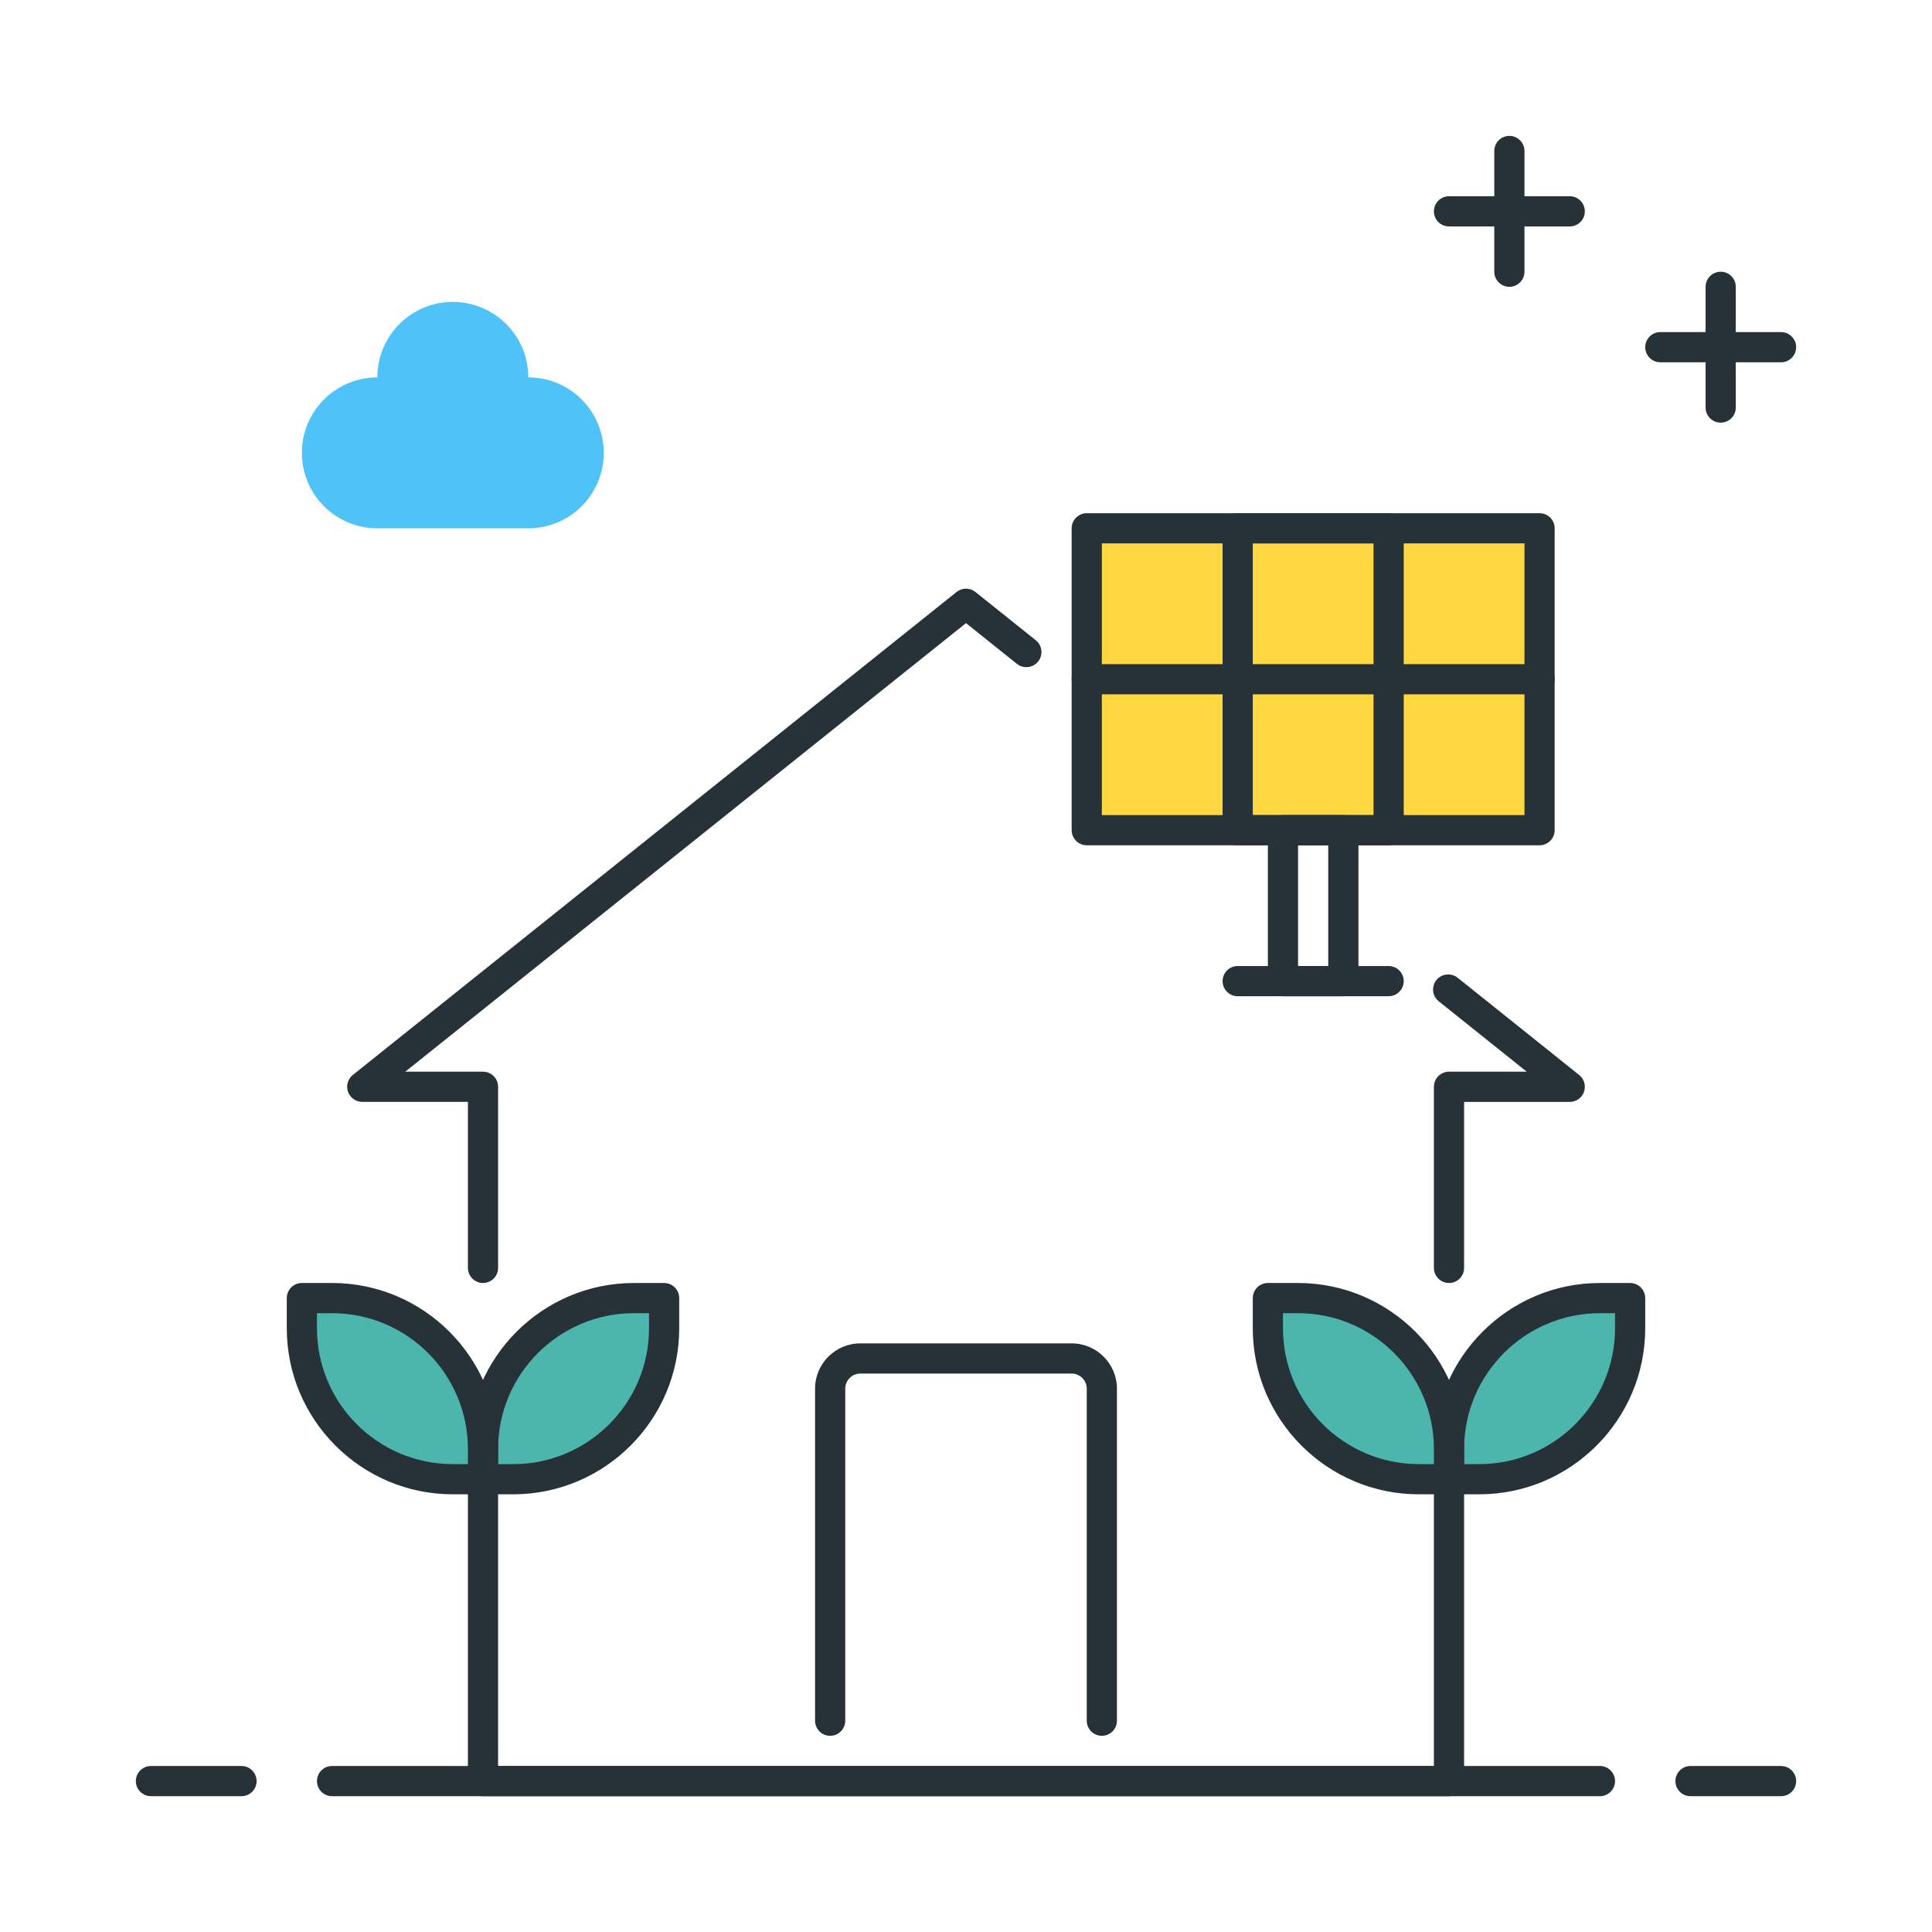 <?xml version="1.0" encoding="utf-8"?>
<!-- Generator: Adobe Illustrator 22.0.0, SVG Export Plug-In . SVG Version: 6.00 Build 0)  -->
<svg version="1.1" id="Icon_Set" xmlns="http://www.w3.org/2000/svg" xmlns:xlink="http://www.w3.org/1999/xlink" x="0px" y="0px"
	 viewBox="0 0 64 64" style="enable-background:new 0 0 64 64;" xml:space="preserve">
<style type="text/css">
	.st0{fill:#263238;}
	.st1{fill:#FFD740;}
	.st2{fill:#4FC3F7;}
	.st3{fill:#40C4FF;}
	.st4{fill:#FF5252;}
	.st5{fill:#FFFFFF;}
	.st6{fill:#212A41;}
	.st7{fill:#37474F;}
	.st8{fill:#4DB6AC;}
</style>
<g>
	<g>
		<path class="st2" d="M17.5,12.501c0-1.381-1.119-2.5-2.5-2.5s-2.5,1.119-2.5,2.5c-1.381,0-2.5,1.119-2.5,2.5s1.119,2.5,2.5,2.5h5
			c1.381,0,2.5-1.119,2.5-2.5S18.881,12.501,17.5,12.501z"/>
	</g>
	<g>
		<path class="st0" d="M52,7.501h-4c-0.276,0-0.5-0.224-0.5-0.5s0.224-0.5,0.5-0.5h4c0.276,0,0.5,0.224,0.5,0.5
			S52.276,7.501,52,7.501z"/>
	</g>
	<g>
		<path class="st0" d="M50,9.501c-0.276,0-0.5-0.224-0.5-0.5v-4c0-0.276,0.224-0.5,0.5-0.5s0.5,0.224,0.5,0.5v4
			C50.5,9.277,50.276,9.501,50,9.501z"/>
	</g>
	<g>
		<path class="st0" d="M59,12.001h-4c-0.276,0-0.5-0.224-0.5-0.5s0.224-0.5,0.5-0.5h4c0.276,0,0.5,0.224,0.5,0.5
			S59.276,12.001,59,12.001z"/>
	</g>
	<g>
		<path class="st0" d="M57,14.001c-0.276,0-0.5-0.224-0.5-0.5v-4c0-0.276,0.224-0.5,0.5-0.5s0.5,0.224,0.5,0.5v4
			C57.5,13.777,57.276,14.001,57,14.001z"/>
	</g>
	<g>
		<rect x="36" y="17.501" class="st1" width="15" height="10"/>
		<path class="st0" d="M51,28.001H36c-0.276,0-0.5-0.224-0.5-0.5v-10c0-0.276,0.224-0.5,0.5-0.5h15c0.276,0,0.5,0.224,0.5,0.5v10
			C51.5,27.777,51.276,28.001,51,28.001z M36.5,27.001h14v-9h-14V27.001z"/>
	</g>
	<g>
		<path class="st8" d="M17,49.001h-1v-1c0-2.761,2.239-5,5-5h1v1C22,46.762,19.761,49.001,17,49.001z"/>
		<path class="st0" d="M17,49.501h-1c-0.276,0-0.5-0.224-0.5-0.5v-1c0-3.032,2.467-5.5,5.5-5.5h1c0.276,0,0.5,0.224,0.5,0.5v1
			C22.5,47.033,20.033,49.501,17,49.501z M16.5,48.501H17c2.481,0,4.5-2.019,4.5-4.5v-0.5H21c-2.481,0-4.5,2.019-4.5,4.5V48.501z"/>
	</g>
	<g>
		<path class="st8" d="M15,49.001h1v-1c0-2.761-2.239-5-5-5h-1v1C10,46.762,12.239,49.001,15,49.001z"/>
		<path class="st0" d="M16,49.501h-1c-3.033,0-5.5-2.468-5.5-5.5v-1c0-0.276,0.224-0.5,0.5-0.5h1c3.033,0,5.5,2.468,5.5,5.5v1
			C16.5,49.277,16.276,49.501,16,49.501z M10.5,43.501v0.5c0,2.481,2.019,4.5,4.5,4.5h0.5v-0.5c0-2.481-2.019-4.5-4.5-4.5H10.5z"/>
	</g>
	<g>
		<path class="st8" d="M49,49.001h-1v-1c0-2.761,2.239-5,5-5h1v1C54,46.762,51.761,49.001,49,49.001z"/>
		<path class="st0" d="M49,49.501h-1c-0.276,0-0.5-0.224-0.5-0.5v-1c0-3.032,2.467-5.5,5.5-5.5h1c0.276,0,0.5,0.224,0.5,0.5v1
			C54.5,47.033,52.033,49.501,49,49.501z M48.5,48.501H49c2.481,0,4.5-2.019,4.5-4.5v-0.5H53c-2.481,0-4.5,2.019-4.5,4.5V48.501z"/>
	</g>
	<g>
		<path class="st8" d="M47,49.001h1v-1c0-2.761-2.239-5-5-5h-1v1C42,46.762,44.239,49.001,47,49.001z"/>
		<path class="st0" d="M48,49.501h-1c-3.033,0-5.5-2.468-5.5-5.5v-1c0-0.276,0.224-0.5,0.5-0.5h1c3.033,0,5.5,2.468,5.5,5.5v1
			C48.5,49.277,48.276,49.501,48,49.501z M42.5,43.501v0.5c0,2.481,2.019,4.5,4.5,4.5h0.5v-0.5c0-2.481-2.019-4.5-4.5-4.5H42.5z"/>
	</g>
	<g>
		<path class="st0" d="M36.5,57.501c-0.276,0-0.5-0.224-0.5-0.5v-11c0-0.275-0.224-0.5-0.5-0.5h-7c-0.276,0-0.5,0.225-0.5,0.5v11
			c0,0.276-0.224,0.5-0.5,0.5s-0.5-0.224-0.5-0.5v-11c0-0.827,0.673-1.5,1.5-1.5h7c0.827,0,1.5,0.673,1.5,1.5v11
			C37,57.277,36.776,57.501,36.5,57.501z"/>
	</g>
	<g>
		<path class="st0" d="M44.5,33.001h-2c-0.276,0-0.5-0.224-0.5-0.5v-5c0-0.276,0.224-0.5,0.5-0.5h2c0.276,0,0.5,0.224,0.5,0.5v5
			C45,32.777,44.776,33.001,44.5,33.001z M43,32.001h1v-4h-1V32.001z"/>
	</g>
	<g>
		<path class="st0" d="M46,28.001h-5c-0.276,0-0.5-0.224-0.5-0.5v-10c0-0.276,0.224-0.5,0.5-0.5h5c0.276,0,0.5,0.224,0.5,0.5v10
			C46.5,27.777,46.276,28.001,46,28.001z M41.5,27.001h4v-9h-4V27.001z"/>
	</g>
	<g>
		<path class="st0" d="M16,42.501c-0.276,0-0.5-0.224-0.5-0.5v-5.5H12c-0.212,0-0.401-0.134-0.472-0.335
			c-0.07-0.2-0.006-0.423,0.159-0.556l20-16c0.183-0.146,0.442-0.146,0.625,0l2,1.6c0.215,0.173,0.25,0.487,0.078,0.703
			c-0.173,0.215-0.486,0.25-0.703,0.078L32,20.642L13.425,35.501H16c0.276,0,0.5,0.224,0.5,0.5v6
			C16.5,42.277,16.276,42.501,16,42.501z"/>
	</g>
	<g>
		<path class="st0" d="M48,59.501H16c-0.276,0-0.5-0.224-0.5-0.5v-10c0-0.276,0.224-0.5,0.5-0.5s0.5,0.224,0.5,0.5v9.5h31v-9.5
			c0-0.276,0.224-0.5,0.5-0.5s0.5,0.224,0.5,0.5v10C48.5,59.277,48.276,59.501,48,59.501z"/>
	</g>
	<g>
		<path class="st0" d="M48,42.501c-0.276,0-0.5-0.224-0.5-0.5v-6c0-0.276,0.224-0.5,0.5-0.5h2.575l-2.915-2.332
			c-0.215-0.173-0.25-0.487-0.078-0.703c0.173-0.214,0.488-0.249,0.703-0.078l4.028,3.223c0.166,0.133,0.229,0.355,0.159,0.556
			c-0.07,0.201-0.259,0.335-0.472,0.335h-3.5v5.5C48.5,42.277,48.276,42.501,48,42.501z"/>
	</g>
	<g>
		<path class="st0" d="M51,23.001H36c-0.276,0-0.5-0.224-0.5-0.5s0.224-0.5,0.5-0.5h15c0.276,0,0.5,0.224,0.5,0.5
			S51.276,23.001,51,23.001z"/>
	</g>
	<g>
		<path class="st0" d="M46,33.001h-5c-0.276,0-0.5-0.224-0.5-0.5s0.224-0.5,0.5-0.5h5c0.276,0,0.5,0.224,0.5,0.5
			S46.276,33.001,46,33.001z"/>
	</g>
	<g>
		<path class="st0" d="M59,59.501h-3c-0.276,0-0.5-0.224-0.5-0.5s0.224-0.5,0.5-0.5h3c0.276,0,0.5,0.224,0.5,0.5
			S59.276,59.501,59,59.501z"/>
	</g>
	<g>
		<path class="st0" d="M53,59.501H11c-0.276,0-0.5-0.224-0.5-0.5s0.224-0.5,0.5-0.5h42c0.276,0,0.5,0.224,0.5,0.5
			S53.276,59.501,53,59.501z"/>
	</g>
	<g>
		<path class="st0" d="M8,59.501H5c-0.276,0-0.5-0.224-0.5-0.5s0.224-0.5,0.5-0.5h3c0.276,0,0.5,0.224,0.5,0.5
			S8.276,59.501,8,59.501z"/>
	</g>
</g>
</svg>
